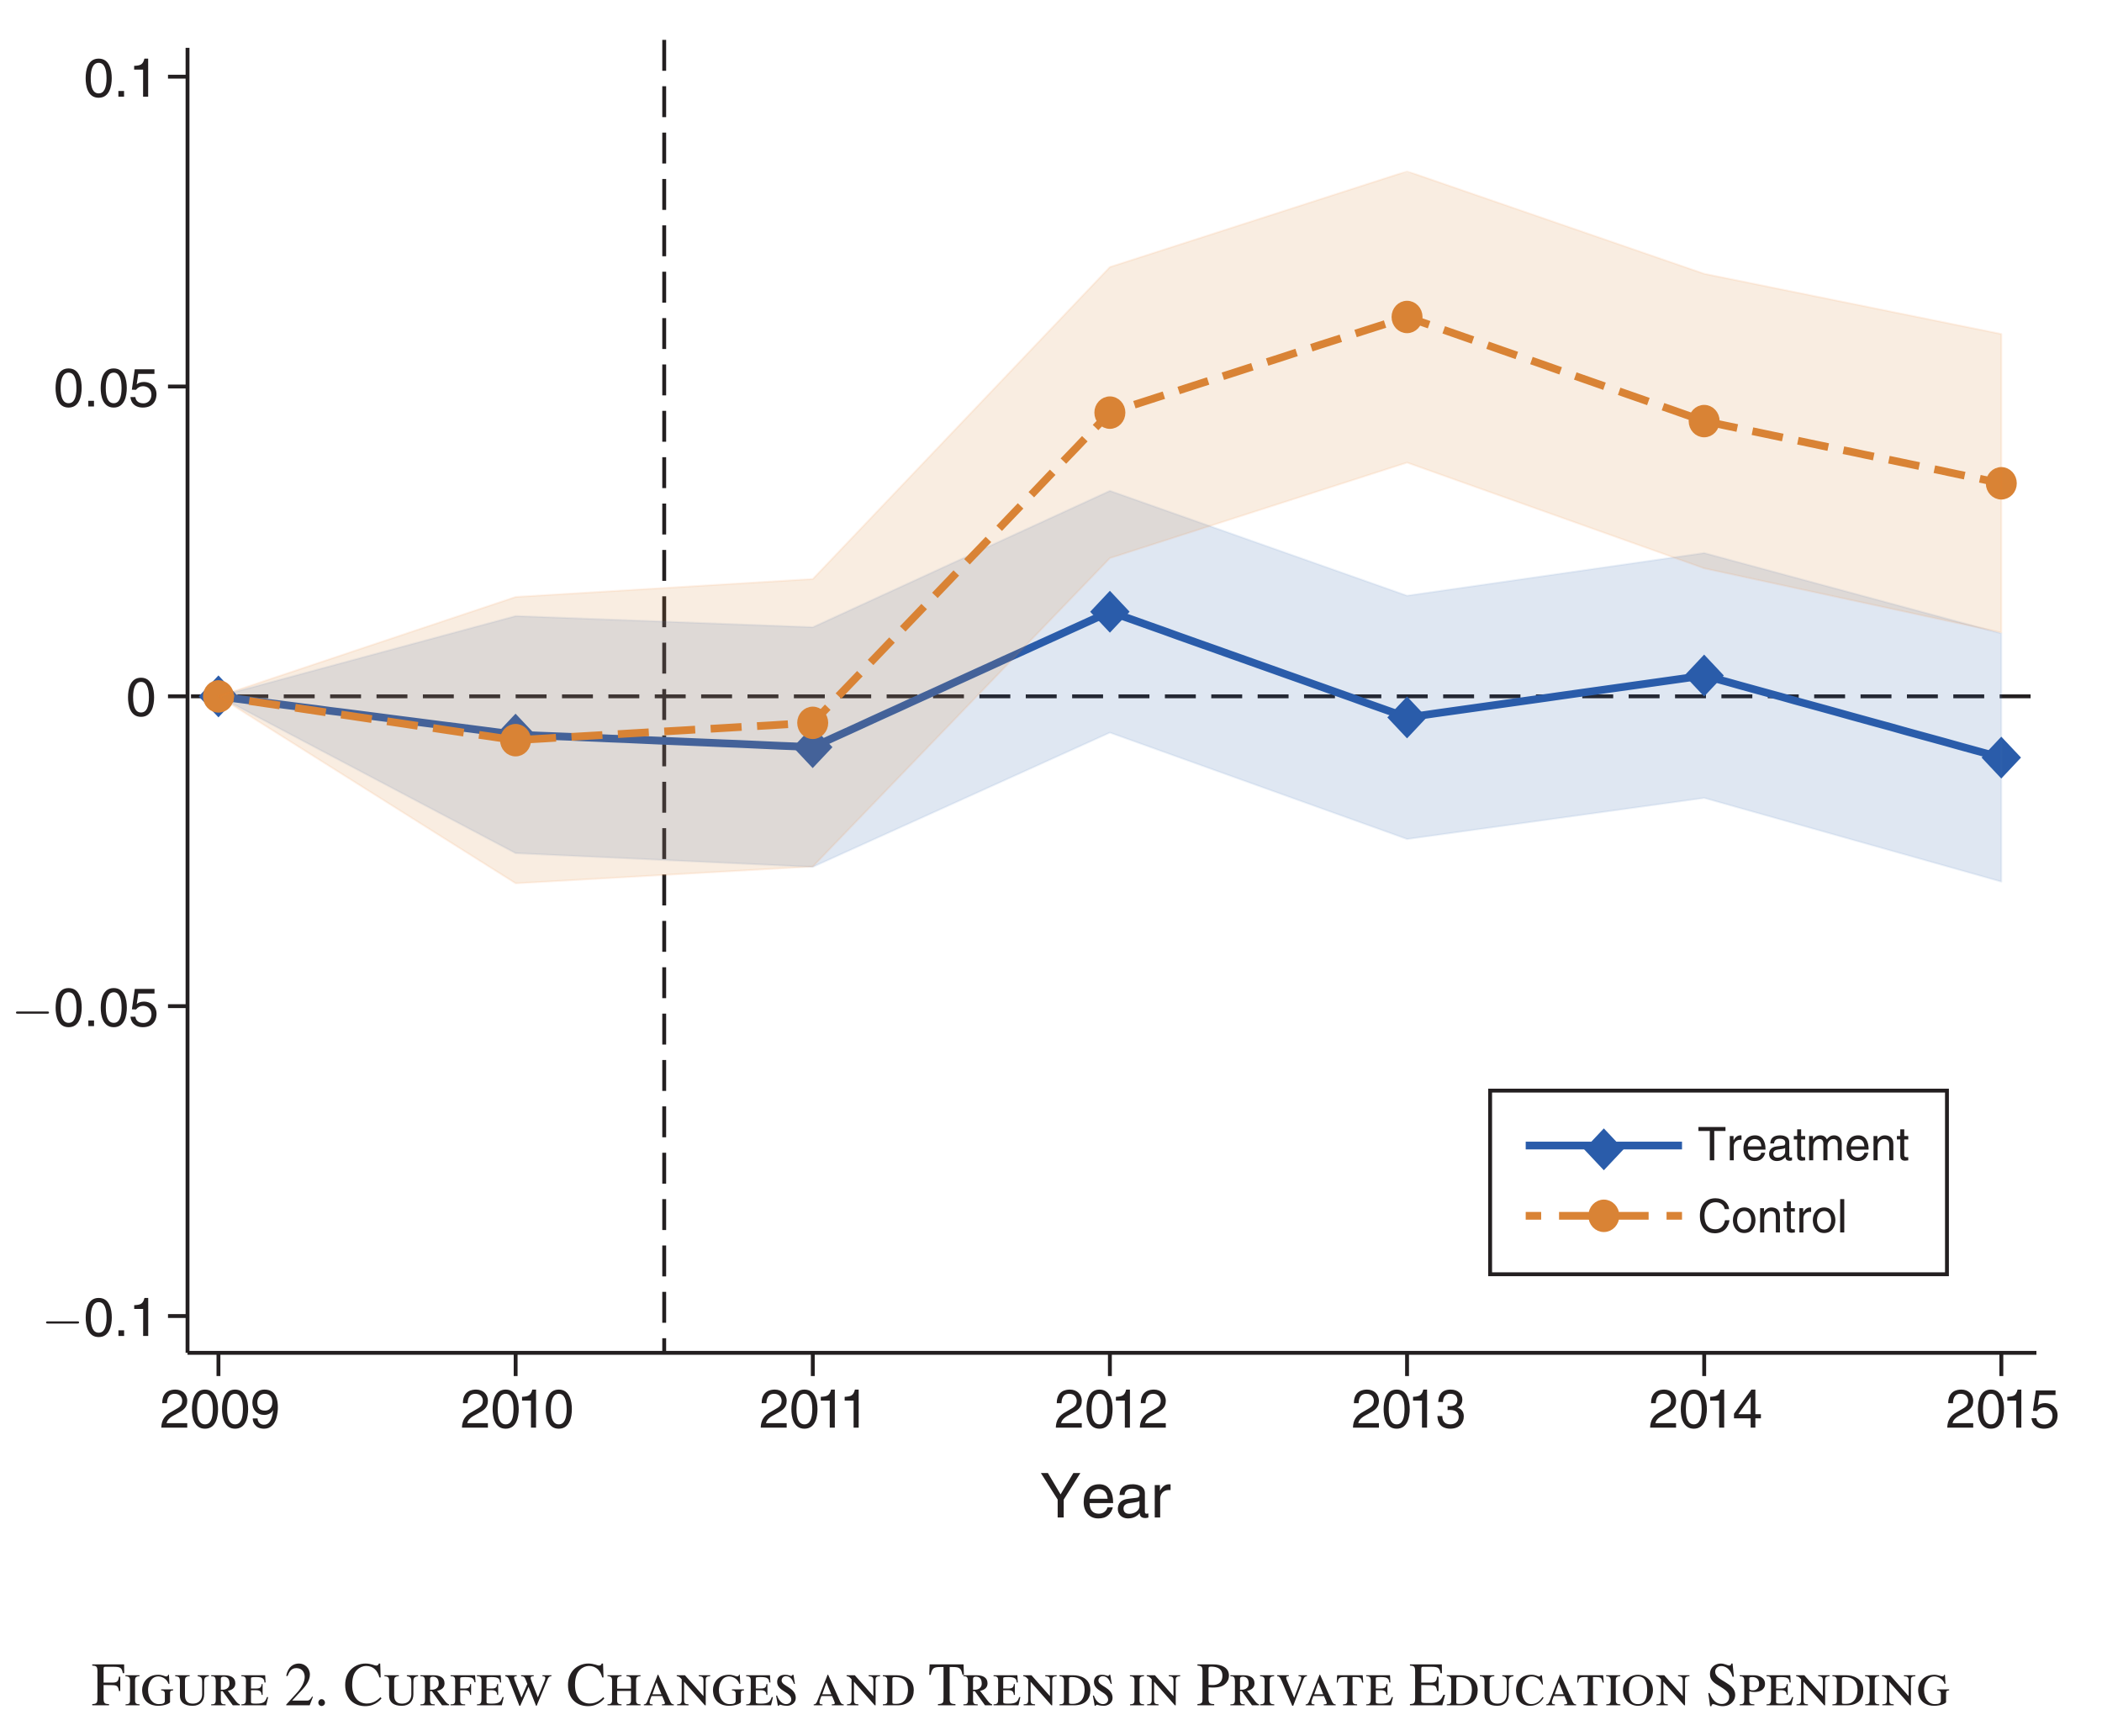<?xml version="1.0" encoding="UTF-8"?>
<svg xmlns="http://www.w3.org/2000/svg" xmlns:xlink="http://www.w3.org/1999/xlink" width="271.95pt" height="224.65pt" viewBox="0 0 271.95 224.65" version="1.1">
<defs>
<g>
<symbol overflow="visible" id="glyph0-0">
<path style="stroke:none;" d="M 0 0 L 3.875 0 L 3.875 -5.594 L 0 -5.594 Z M 1.938 -3.156 L 0.625 -5.203 L 3.266 -5.203 Z M 2.172 -2.797 L 3.5 -4.844 L 3.5 -0.766 Z M 0.625 -0.406 L 1.938 -2.438 L 3.266 -0.406 Z M 0.391 -4.844 L 1.703 -2.797 L 0.391 -0.766 Z M 0.391 -4.844 "/>
</symbol>
<symbol overflow="visible" id="glyph0-1">
<path style="stroke:none;" d="M 3.719 -1.844 L 3.719 -3.703 L 3.547 -3.703 C 3.469 -3.109 3.328 -2.938 2.688 -2.938 L 1.562 -2.938 L 1.562 -4.719 C 1.562 -4.953 1.609 -4.984 1.812 -4.984 L 2.859 -4.984 C 3.734 -4.984 3.922 -4.859 4.047 -4.156 L 4.234 -4.156 L 4.219 -5.297 L 0.094 -5.297 L 0.094 -5.141 C 0.578 -5.109 0.766 -5.062 0.766 -4.422 L 0.766 -0.953 C 0.766 -0.297 0.672 -0.188 0.094 -0.156 L 0.094 0 L 2.266 0 L 2.266 -0.156 C 1.719 -0.172 1.562 -0.266 1.562 -0.875 L 1.562 -2.625 L 2.688 -2.609 C 3.266 -2.594 3.453 -2.516 3.547 -1.844 Z M 3.719 -1.844 "/>
</symbol>
<symbol overflow="visible" id="glyph0-2">
<path style="stroke:none;" d="M 0.109 -3.766 C 0.562 -3.75 0.703 -3.609 0.703 -3.234 L 0.703 -0.656 C 0.703 -0.266 0.578 -0.141 0.125 -0.125 L 0.125 0 L 1.953 0 L 1.953 -0.125 C 1.5 -0.141 1.359 -0.266 1.359 -0.656 L 1.359 -3.234 C 1.359 -3.609 1.484 -3.75 1.938 -3.766 L 1.938 -3.891 L 0.109 -3.891 Z M 0.109 -3.766 "/>
</symbol>
<symbol overflow="visible" id="glyph0-3">
<path style="stroke:none;" d="M 2.609 -2.062 L 2.609 -1.938 C 3 -1.922 3.094 -1.734 3.094 -1.531 L 3.094 -0.578 C 3.094 -0.281 2.859 -0.156 2.312 -0.156 C 1.5 -0.156 0.922 -0.875 0.922 -2 C 0.922 -2.75 1.297 -3.734 2.25 -3.734 C 2.875 -3.734 3.422 -3.281 3.562 -2.781 L 3.688 -2.781 L 3.625 -3.953 L 3.531 -3.953 C 3.5 -3.844 3.453 -3.734 3.266 -3.734 C 3.094 -3.734 2.781 -3.953 2.234 -3.953 C 0.812 -3.953 0.156 -2.875 0.156 -2.016 C 0.156 -0.344 1.375 0.062 2.203 0.062 C 3.094 0.062 3.641 -0.234 3.766 -0.391 L 3.766 -1.578 C 3.766 -1.781 3.812 -1.922 4.172 -1.938 L 4.172 -2.062 Z M 2.609 -2.062 "/>
</symbol>
<symbol overflow="visible" id="glyph0-4">
<path style="stroke:none;" d="M 0.156 -3.891 L 0.156 -3.766 C 0.656 -3.734 0.766 -3.609 0.766 -3.109 L 0.766 -1.266 C 0.766 -0.438 1.281 0.062 2.422 0.062 C 3.391 0.062 3.906 -0.562 3.906 -1.422 L 3.906 -2.984 C 3.906 -3.484 3.953 -3.688 4.516 -3.766 L 4.516 -3.891 L 3.062 -3.891 L 3.062 -3.766 C 3.594 -3.688 3.641 -3.484 3.641 -2.984 L 3.641 -1.422 C 3.641 -0.906 3.375 -0.219 2.422 -0.219 C 1.719 -0.219 1.422 -0.641 1.422 -1.266 L 1.422 -3.109 C 1.422 -3.484 1.422 -3.75 2.031 -3.766 L 2.031 -3.891 Z M 0.156 -3.891 "/>
</symbol>
<symbol overflow="visible" id="glyph0-5">
<path style="stroke:none;" d="M 0.703 -0.719 C 0.703 -0.172 0.516 -0.125 0.109 -0.125 L 0.109 0 L 1.969 0 L 1.969 -0.125 C 1.531 -0.125 1.359 -0.172 1.359 -0.719 L 1.359 -1.828 L 1.594 -1.828 L 2.906 0 L 3.828 0 L 3.828 -0.125 C 3.562 -0.203 3.422 -0.375 3.172 -0.703 L 2.266 -1.875 C 2.875 -1.984 3.234 -2.312 3.234 -2.844 C 3.234 -3.625 2.578 -3.891 1.812 -3.891 L 0.109 -3.891 L 0.109 -3.766 C 0.531 -3.766 0.703 -3.688 0.703 -3.078 Z M 1.359 -3.422 C 1.359 -3.594 1.453 -3.703 1.719 -3.703 C 2.203 -3.703 2.484 -3.438 2.484 -2.781 C 2.484 -2.281 2.062 -2.016 1.594 -2.016 L 1.359 -2.016 Z M 1.359 -3.422 "/>
</symbol>
<symbol overflow="visible" id="glyph0-6">
<path style="stroke:none;" d="M 2.922 -2.75 L 2.797 -2.75 C 2.766 -2.297 2.578 -2.172 2.062 -2.172 L 1.422 -2.172 L 1.422 -3.484 C 1.422 -3.625 1.516 -3.656 2.078 -3.656 C 2.953 -3.656 3.141 -3.438 3.156 -2.953 L 3.312 -2.953 L 3.25 -3.891 L 0.172 -3.891 L 0.172 -3.766 C 0.453 -3.766 0.766 -3.734 0.766 -3.281 L 0.766 -0.891 C 0.766 -0.391 0.75 -0.125 0.172 -0.125 L 0.172 0 L 3.391 0 L 3.641 -1.062 L 3.484 -1.062 C 3.266 -0.438 3.094 -0.219 2.047 -0.219 C 1.516 -0.219 1.422 -0.25 1.422 -0.453 L 1.422 -1.953 L 2.062 -1.953 C 2.578 -1.953 2.766 -1.781 2.797 -1.344 L 2.922 -1.344 Z M 2.922 -2.75 "/>
</symbol>
<symbol overflow="visible" id="glyph0-7">
<path style="stroke:none;" d=""/>
</symbol>
<symbol overflow="visible" id="glyph0-8">
<path style="stroke:none;" d="M 3.688 -1.094 L 3.594 -1.141 C 3.281 -0.625 3.141 -0.609 2.844 -0.609 L 1 -0.609 L 2.297 -2.016 C 2.641 -2.391 3.297 -3.125 3.297 -3.969 C 3.297 -4.859 2.594 -5.406 1.891 -5.406 C 1.203 -5.406 0.469 -5.031 0.234 -3.812 L 0.406 -3.781 C 0.578 -4.203 0.812 -4.812 1.516 -4.812 C 2.438 -4.812 2.625 -4.078 2.625 -3.672 C 2.625 -3.078 2.297 -2.359 1.609 -1.609 L 0.234 -0.094 L 0.234 0 L 3.266 0 Z M 3.688 -1.094 "/>
</symbol>
<symbol overflow="visible" id="glyph0-9">
<path style="stroke:none;" d="M 0.969 0.094 C 1.141 0.094 1.406 -0.047 1.406 -0.344 C 1.406 -0.594 1.203 -0.797 0.969 -0.797 C 0.734 -0.797 0.547 -0.594 0.547 -0.344 C 0.547 -0.047 0.812 0.094 0.969 0.094 Z M 0.969 0.094 "/>
</symbol>
<symbol overflow="visible" id="glyph0-10">
<path style="stroke:none;" d=""/>
</symbol>
<symbol overflow="visible" id="glyph0-11">
<path style="stroke:none;" d="M 4.812 -3.609 L 4.75 -5.406 L 4.578 -5.406 C 4.516 -5.141 4.266 -5.141 4.219 -5.141 C 4.047 -5.141 3.547 -5.406 2.859 -5.406 C 1.516 -5.406 0.219 -4.438 0.219 -2.641 C 0.219 -0.656 1.562 0.109 2.812 0.109 C 4.234 0.109 4.906 -0.891 4.922 -0.906 L 4.781 -1.047 C 4.531 -0.812 3.969 -0.234 3.016 -0.234 C 2.047 -0.234 1.125 -0.938 1.125 -2.625 C 1.125 -3.781 1.453 -4.297 1.766 -4.594 C 2.094 -4.922 2.547 -5.094 2.922 -5.094 C 3.875 -5.094 4.438 -4.453 4.641 -3.609 Z M 4.812 -3.609 "/>
</symbol>
<symbol overflow="visible" id="glyph0-12">
<path style="stroke:none;" d="M 0.172 -3.766 C 0.531 -3.766 0.766 -3.734 0.766 -3.234 L 0.766 -0.625 C 0.766 -0.156 0.531 -0.125 0.172 -0.125 L 0.172 0 L 2.062 0 L 2.062 -0.125 C 1.688 -0.125 1.422 -0.156 1.422 -0.625 L 1.422 -1.953 L 1.969 -1.953 C 2.484 -1.953 2.672 -1.781 2.703 -1.344 L 2.828 -1.344 L 2.828 -2.75 L 2.703 -2.75 C 2.672 -2.297 2.484 -2.172 1.969 -2.172 L 1.422 -2.172 L 1.422 -3.484 C 1.422 -3.625 1.516 -3.656 2.078 -3.656 C 3.016 -3.656 3.156 -3.516 3.266 -2.984 L 3.406 -2.984 L 3.344 -3.891 L 0.172 -3.891 Z M 0.172 -3.766 "/>
</symbol>
<symbol overflow="visible" id="glyph0-13">
<path style="stroke:none;" d="M 2.094 -1 L 1.234 -3.203 C 1.188 -3.312 1.141 -3.484 1.141 -3.578 C 1.141 -3.703 1.219 -3.766 1.484 -3.766 L 1.484 -3.891 L 0 -3.891 L 0 -3.766 C 0.328 -3.703 0.391 -3.578 0.5 -3.312 L 1.828 0.062 L 1.938 0.062 L 3.016 -2.391 L 3.984 0.062 L 4.062 0.062 L 5.484 -3.375 C 5.578 -3.594 5.656 -3.75 5.984 -3.781 L 5.984 -3.891 L 4.812 -3.891 L 4.812 -3.766 C 5.047 -3.766 5.188 -3.703 5.188 -3.547 C 5.188 -3.422 5.141 -3.266 5.078 -3.125 L 4.219 -1.031 L 3.484 -2.891 C 3.453 -2.984 3.281 -3.391 3.281 -3.547 C 3.281 -3.719 3.422 -3.766 3.688 -3.766 L 3.688 -3.891 L 2.047 -3.891 L 2.047 -3.766 C 2.391 -3.766 2.516 -3.641 2.625 -3.344 L 2.859 -2.766 Z M 2.094 -1 "/>
</symbol>
<symbol overflow="visible" id="glyph0-14">
<path style="stroke:none;" d="M 3.234 -1.859 L 3.234 -0.656 C 3.234 -0.266 3.094 -0.141 2.641 -0.125 L 2.641 0 L 4.469 0 L 4.469 -0.125 C 4.016 -0.141 3.891 -0.266 3.891 -0.656 L 3.891 -3.234 C 3.891 -3.609 4.016 -3.75 4.469 -3.766 L 4.469 -3.891 L 2.641 -3.891 L 2.641 -3.766 C 3.094 -3.75 3.234 -3.609 3.234 -3.234 L 3.234 -2.156 L 1.438 -2.156 L 1.438 -3.234 C 1.438 -3.609 1.562 -3.75 2.016 -3.766 L 2.016 -3.891 L 0.188 -3.891 L 0.188 -3.766 C 0.641 -3.75 0.781 -3.609 0.781 -3.234 L 0.781 -0.656 C 0.781 -0.266 0.641 -0.141 0.188 -0.125 L 0.188 0 L 2.016 0 L 2.016 -0.125 C 1.562 -0.141 1.438 -0.266 1.438 -0.656 L 1.438 -1.859 Z M 3.234 -1.859 "/>
</symbol>
<symbol overflow="visible" id="glyph0-15">
<path style="stroke:none;" d="M 2.562 -1.203 C 2.703 -0.844 2.922 -0.406 2.922 -0.281 C 2.922 -0.156 2.797 -0.125 2.531 -0.125 L 2.531 0 L 4.078 0 L 4.078 -0.125 C 3.797 -0.125 3.672 -0.312 3.547 -0.625 L 2.062 -3.953 L 1.984 -3.953 L 0.641 -0.516 C 0.5 -0.156 0.344 -0.125 0.188 -0.125 L 0.188 0 L 1.328 0 L 1.328 -0.125 C 1.062 -0.125 0.922 -0.172 0.938 -0.391 C 0.938 -0.516 0.969 -0.656 1.188 -1.203 Z M 1.297 -1.422 L 1.844 -2.969 L 2.469 -1.422 Z M 1.297 -1.422 "/>
</symbol>
<symbol overflow="visible" id="glyph0-16">
<path style="stroke:none;" d="M 3.812 0 L 3.922 0 L 3.922 -3.266 C 3.922 -3.641 4.047 -3.75 4.5 -3.766 L 4.5 -3.891 L 3.016 -3.891 L 3.016 -3.766 C 3.484 -3.75 3.625 -3.641 3.625 -3.266 L 3.625 -1.188 L 1.234 -3.891 L 0.172 -3.891 L 0.172 -3.766 C 0.375 -3.75 0.531 -3.672 0.641 -3.547 L 0.812 -3.375 L 0.812 -0.656 C 0.812 -0.266 0.688 -0.141 0.219 -0.125 L 0.219 0 L 1.703 0 L 1.703 -0.125 C 1.234 -0.141 1.125 -0.266 1.125 -0.656 L 1.125 -3.047 Z M 3.812 0 "/>
</symbol>
<symbol overflow="visible" id="glyph0-17">
<path style="stroke:none;" d="M 2.641 -2.766 L 2.453 -3.953 L 2.344 -3.953 C 2.266 -3.828 2.234 -3.797 2.141 -3.797 C 2.062 -3.797 1.797 -3.953 1.375 -3.953 C 0.703 -3.953 0.344 -3.609 0.344 -3.016 C 0.344 -1.797 2.172 -1.75 2.172 -0.734 C 2.172 -0.375 1.859 -0.156 1.5 -0.156 C 1.094 -0.156 0.625 -0.453 0.328 -1.266 L 0.203 -1.25 L 0.438 0.062 L 0.562 0.047 C 0.578 0.016 0.609 -0.078 0.734 -0.078 C 0.828 -0.078 1.047 0.062 1.609 0.062 C 2.141 0.062 2.75 -0.281 2.75 -0.953 C 2.75 -2.328 0.922 -2.469 0.922 -3.203 C 0.922 -3.516 1.141 -3.766 1.469 -3.766 C 2.141 -3.766 2.359 -3.188 2.516 -2.781 Z M 2.641 -2.766 "/>
</symbol>
<symbol overflow="visible" id="glyph0-18">
<path style="stroke:none;" d="M 0.734 -0.547 C 0.734 -0.25 0.609 -0.141 0.156 -0.125 L 0.156 0 L 2.031 0 C 3.516 0 4.156 -0.844 4.156 -1.969 C 4.156 -3.516 2.797 -3.891 1.953 -3.891 L 0.156 -3.891 L 0.156 -3.766 C 0.531 -3.75 0.734 -3.641 0.734 -3.234 Z M 3.406 -2.047 C 3.406 -0.703 2.734 -0.188 1.891 -0.188 C 1.453 -0.188 1.391 -0.219 1.391 -0.359 L 1.391 -3.391 C 1.391 -3.578 1.422 -3.656 1.766 -3.656 C 2.797 -3.656 3.406 -3.109 3.406 -2.047 Z M 3.406 -2.047 "/>
</symbol>
<symbol overflow="visible" id="glyph0-19">
<path style="stroke:none;" d="M 3.516 -0.156 C 2.859 -0.172 2.766 -0.328 2.766 -0.875 L 2.766 -4.953 L 3.188 -4.953 C 4.031 -4.953 4.25 -4.812 4.422 -3.938 L 4.609 -3.938 L 4.562 -5.297 L 0.172 -5.297 L 0.125 -3.938 L 0.312 -3.938 C 0.484 -4.812 0.703 -4.953 1.547 -4.953 L 1.969 -4.953 L 1.969 -0.953 C 1.969 -0.375 1.953 -0.188 1.25 -0.156 L 1.25 0 L 3.516 0 Z M 3.516 -0.156 "/>
</symbol>
<symbol overflow="visible" id="glyph0-20">
<path style="stroke:none;" d="M 0.125 -5.141 C 0.688 -5.094 0.781 -4.984 0.781 -4.422 L 0.781 -0.953 C 0.781 -0.391 0.781 -0.203 0.125 -0.156 L 0.125 0 L 2.297 0 L 2.297 -0.156 C 1.703 -0.172 1.562 -0.281 1.562 -0.875 L 1.562 -2.328 C 1.75 -2.312 1.906 -2.297 2.094 -2.297 C 2.906 -2.297 3.406 -2.453 3.734 -2.781 C 3.875 -2.906 4.203 -3.234 4.203 -3.859 C 4.203 -4.875 3.25 -5.297 2.172 -5.297 L 0.125 -5.297 Z M 1.562 -4.734 C 1.562 -4.984 1.656 -5 1.891 -5 C 2.234 -5 3.359 -4.984 3.359 -3.844 C 3.359 -2.625 2.328 -2.625 2.031 -2.625 C 1.875 -2.625 1.719 -2.625 1.562 -2.641 Z M 1.562 -4.734 "/>
</symbol>
<symbol overflow="visible" id="glyph0-21">
<path style="stroke:none;" d="M 0.203 -3.766 C 0.391 -3.766 0.547 -3.719 0.812 -3.094 L 2.156 0.062 L 2.281 0.062 L 3.578 -3.312 C 3.703 -3.641 3.781 -3.734 4.062 -3.766 L 4.062 -3.891 L 2.969 -3.891 L 2.969 -3.766 C 3.25 -3.766 3.328 -3.703 3.328 -3.562 C 3.328 -3.453 3.281 -3.328 3.219 -3.141 L 2.406 -0.969 L 1.469 -3.234 C 1.422 -3.359 1.375 -3.453 1.375 -3.594 C 1.375 -3.75 1.5 -3.766 1.719 -3.766 L 1.719 -3.891 L 0.203 -3.891 Z M 0.203 -3.766 "/>
</symbol>
<symbol overflow="visible" id="glyph0-22">
<path style="stroke:none;" d="M 1.578 -0.844 C 1.578 -0.344 1.562 -0.125 1.016 -0.125 L 1.016 0 L 2.844 0 L 2.844 -0.125 C 2.266 -0.125 2.25 -0.344 2.25 -0.844 L 2.25 -3.656 L 2.719 -3.656 C 3.359 -3.656 3.406 -3.422 3.5 -2.938 L 3.641 -2.938 L 3.562 -3.891 L 0.266 -3.891 L 0.203 -2.938 L 0.328 -2.938 C 0.422 -3.422 0.469 -3.656 1.109 -3.656 L 1.578 -3.656 Z M 1.578 -0.844 "/>
</symbol>
<symbol overflow="visible" id="glyph0-23">
<path style="stroke:none;" d="M 4.641 -1.359 L 4.422 -1.359 C 4.078 -0.547 3.688 -0.297 2.719 -0.297 C 1.562 -0.297 1.562 -0.312 1.562 -0.641 L 1.562 -2.625 L 2.75 -2.609 C 3.406 -2.594 3.516 -2.484 3.609 -1.844 L 3.797 -1.844 L 3.797 -3.703 L 3.609 -3.703 C 3.531 -3.141 3.453 -2.938 2.75 -2.938 L 1.562 -2.938 L 1.562 -4.719 C 1.562 -4.984 1.656 -4.984 1.812 -4.984 L 2.859 -4.984 C 3.734 -4.984 3.922 -4.859 4.047 -4.156 L 4.234 -4.156 L 4.219 -5.297 L 0.094 -5.297 L 0.094 -5.141 C 0.578 -5.109 0.766 -5.062 0.766 -4.422 L 0.766 -0.875 C 0.766 -0.25 0.594 -0.188 0.094 -0.156 L 0.094 0 L 4.281 0 Z M 4.641 -1.359 "/>
</symbol>
<symbol overflow="visible" id="glyph0-24">
<path style="stroke:none;" d="M 3.484 -3.891 L 3.344 -3.891 C 3.297 -3.812 3.234 -3.719 3.141 -3.719 C 2.938 -3.719 2.734 -3.953 2.141 -3.953 C 0.844 -3.953 0.141 -3.125 0.141 -1.906 C 0.141 -0.703 0.812 0.062 1.969 0.062 C 2.953 0.062 3.438 -0.531 3.703 -0.984 L 3.578 -1.078 C 3.281 -0.641 2.859 -0.156 2.109 -0.156 C 1.25 -0.156 0.906 -1.078 0.906 -1.828 C 0.906 -2.891 1.297 -3.734 2.172 -3.734 C 2.797 -3.734 3.297 -3.312 3.5 -2.688 L 3.625 -2.688 Z M 3.484 -3.891 "/>
</symbol>
<symbol overflow="visible" id="glyph0-25">
<path style="stroke:none;" d="M 4.047 -1.969 C 4.047 -3.125 3.172 -3.953 2.109 -3.953 C 1.047 -3.953 0.172 -3.125 0.172 -1.969 C 0.172 -0.766 1.047 0.062 2.109 0.062 C 3.172 0.062 4.047 -0.766 4.047 -1.969 Z M 3.297 -1.969 C 3.297 -1.016 3.094 -0.156 2.109 -0.156 C 1.125 -0.156 0.938 -1.016 0.938 -1.969 C 0.938 -2.875 1.125 -3.734 2.109 -3.734 C 3.094 -3.734 3.297 -2.875 3.297 -1.969 Z M 3.297 -1.969 "/>
</symbol>
<symbol overflow="visible" id="glyph0-26">
<path style="stroke:none;" d="M 3.469 -5.406 L 3.312 -5.406 C 3.297 -5.312 3.25 -5.141 3.031 -5.141 C 2.844 -5.141 2.422 -5.406 1.953 -5.406 C 1.266 -5.406 0.547 -4.953 0.547 -4.047 C 0.547 -3.25 1.047 -2.906 1.766 -2.484 C 2.906 -1.797 3.031 -1.516 3.031 -1.062 C 3.031 -0.625 2.719 -0.172 2.094 -0.172 C 1.047 -0.172 0.656 -1.219 0.5 -1.594 L 0.328 -1.594 L 0.562 0.109 L 0.734 0.109 C 0.734 -0.031 0.812 -0.156 0.969 -0.156 C 1.203 -0.156 1.578 0.109 2.172 0.109 C 3.281 0.109 3.812 -0.656 3.812 -1.344 C 3.812 -2.969 1.219 -3.141 1.219 -4.344 C 1.219 -4.828 1.609 -5.078 2 -5.078 C 2.812 -5.078 3.312 -4.359 3.453 -3.703 L 3.641 -3.703 Z M 3.469 -5.406 "/>
</symbol>
<symbol overflow="visible" id="glyph0-27">
<path style="stroke:none;" d="M 1.359 -1.828 C 1.531 -1.75 1.797 -1.719 2.031 -1.719 C 2.656 -1.719 3.391 -1.969 3.391 -2.781 C 3.391 -3.656 2.484 -3.891 1.969 -3.891 L 0.109 -3.891 L 0.109 -3.766 C 0.531 -3.766 0.703 -3.656 0.703 -3.219 L 0.703 -0.719 C 0.703 -0.172 0.516 -0.156 0.109 -0.125 L 0.109 0 L 2.016 0 L 2.016 -0.125 C 1.531 -0.156 1.359 -0.172 1.359 -0.719 Z M 1.359 -3.453 C 1.359 -3.547 1.359 -3.656 1.734 -3.656 C 2.156 -3.656 2.625 -3.5 2.625 -2.797 C 2.625 -2.156 2.188 -1.938 1.828 -1.938 C 1.438 -1.938 1.359 -2.016 1.359 -2.297 Z M 1.359 -3.453 "/>
</symbol>
<symbol overflow="visible" id="glyph1-0">
<path style="stroke:none;" d="M 2.906 -4.625 L 1.578 -2.562 C 1.703 -2.453 3.016 -2.219 3.031 -2.188 C 3.094 -2.109 3.109 -2.078 3.125 -2.016 C 3.094 -1.625 2.562 -1.109 2.359 0.297 C 2.406 0.234 2.828 -0.047 3.469 -0.281 L 3.484 0 C 3.156 0.109 2.562 0.219 2.203 0.875 C 1.859 0.219 1.422 -0.156 1.109 -0.266 L 1.109 -0.531 C 1.734 -0.281 2.047 0.203 2.094 0.266 C 2.219 -0.703 2.562 -1.469 2.812 -1.953 C 2.156 -2.094 1.875 -2.062 1.344 -2.312 C 1.25 -2.375 1.219 -2.438 1.219 -2.484 C 1.219 -2.547 1.219 -2.562 1.234 -2.594 C 1.531 -3.062 2.469 -4.547 2.656 -4.797 Z M 0.344 1.359 L 4.141 1.359 L 4.141 -5.078 L 0.344 -5.078 Z M 0.344 1.359 "/>
</symbol>
<symbol overflow="visible" id="glyph1-1">
<path style="stroke:none;" d="M 4.625 -1.609 C 4.719 -1.609 4.859 -1.609 4.859 -1.75 C 4.859 -1.891 4.719 -1.891 4.625 -1.891 L 0.812 -1.891 C 0.719 -1.891 0.578 -1.891 0.578 -1.75 C 0.578 -1.609 0.719 -1.609 0.812 -1.609 Z M 4.625 -1.609 "/>
</symbol>
<symbol overflow="visible" id="glyph2-0">
<path style="stroke:none;" d="M 0 0 L 3.5 0 L 3.5 -4.906 L 0 -4.906 Z M 1.75 -2.766 L 0.562 -4.547 L 2.938 -4.547 Z M 1.953 -2.453 L 3.156 -4.234 L 3.156 -0.672 Z M 0.562 -0.344 L 1.75 -2.141 L 2.938 -0.344 Z M 0.344 -4.234 L 1.547 -2.453 L 0.344 -0.672 Z M 0.344 -4.234 "/>
</symbol>
<symbol overflow="visible" id="glyph2-1">
<path style="stroke:none;" d="M 2.969 -2.391 C 2.969 -1.156 2.656 -0.422 1.953 -0.422 C 1.234 -0.422 0.922 -1.156 0.922 -2.391 C 0.922 -3.625 1.234 -4.375 1.953 -4.375 C 2.656 -4.375 2.969 -3.625 2.969 -2.391 Z M 3.641 -2.391 C 3.641 -3.422 3.359 -4.922 1.953 -4.922 C 0.531 -4.922 0.266 -3.422 0.266 -2.391 C 0.266 -1.375 0.531 0.141 1.953 0.141 C 3.359 0.141 3.641 -1.375 3.641 -2.391 Z M 3.641 -2.391 "/>
</symbol>
<symbol overflow="visible" id="glyph2-2">
<path style="stroke:none;" d="M 1.344 -0.734 L 0.609 -0.734 L 0.609 0 L 1.344 0 Z M 1.344 -0.734 "/>
</symbol>
<symbol overflow="visible" id="glyph2-3">
<path style="stroke:none;" d="M 2.516 -4.922 L 2.031 -4.922 C 1.828 -4.109 1.5 -4.031 0.703 -3.984 L 0.703 -3.5 L 1.859 -3.5 L 1.859 0 L 2.516 0 Z M 2.516 -4.922 "/>
</symbol>
<symbol overflow="visible" id="glyph2-4">
<path style="stroke:none;" d="M 1.234 -4.219 L 3.328 -4.219 L 3.328 -4.812 L 0.781 -4.812 L 0.406 -2.172 L 0.938 -2.156 C 1.172 -2.453 1.484 -2.625 1.844 -2.625 C 2.453 -2.625 2.938 -2.234 2.938 -1.531 C 2.938 -0.906 2.547 -0.406 1.906 -0.406 C 1.344 -0.406 0.922 -0.656 0.859 -1.219 L 0.219 -1.219 C 0.344 -0.125 1.172 0.141 1.812 0.141 C 3.359 0.141 3.594 -1.047 3.594 -1.594 C 3.594 -2.609 2.781 -3.172 1.984 -3.172 C 1.547 -3.172 1.234 -3.031 1.031 -2.859 Z M 1.234 -4.219 "/>
</symbol>
<symbol overflow="visible" id="glyph2-5">
<path style="stroke:none;" d="M 0.922 -3.156 C 0.938 -3.5 0.984 -4.375 1.922 -4.375 C 2.641 -4.375 2.891 -3.875 2.891 -3.484 C 2.891 -2.828 2.516 -2.625 1.984 -2.328 L 1.344 -1.953 C 0.672 -1.562 0.219 -1.016 0.188 0 L 3.547 0 L 3.547 -0.578 L 0.875 -0.578 C 0.906 -0.766 1.047 -1.156 1.719 -1.531 L 2.234 -1.812 C 2.969 -2.203 3.547 -2.562 3.547 -3.453 C 3.547 -4.375 2.859 -4.922 2.016 -4.922 C 1.484 -4.922 0.312 -4.766 0.312 -3.156 Z M 0.922 -3.156 "/>
</symbol>
<symbol overflow="visible" id="glyph2-6">
<path style="stroke:none;" d="M 1.844 -1.641 C 2.297 -1.641 2.781 -1.859 2.969 -2.234 L 2.984 -2.219 C 2.828 -0.938 2.469 -0.375 1.797 -0.375 C 1.297 -0.375 1 -0.688 0.969 -1.188 L 0.344 -1.188 C 0.344 -0.703 0.656 0.141 1.812 0.141 C 3.5 0.141 3.594 -2.109 3.594 -2.641 C 3.594 -3.438 3.438 -4.922 1.875 -4.922 C 0.844 -4.922 0.297 -4.125 0.297 -3.234 C 0.297 -2.25 0.938 -1.641 1.844 -1.641 Z M 1.938 -2.203 C 1.516 -2.203 0.938 -2.312 0.938 -3.266 C 0.938 -3.922 1.312 -4.375 1.891 -4.375 C 2.594 -4.375 2.875 -3.875 2.875 -3.312 C 2.875 -2.344 2.25 -2.203 1.938 -2.203 Z M 1.938 -2.203 "/>
</symbol>
<symbol overflow="visible" id="glyph2-7">
<path style="stroke:none;" d="M 1.562 -2.266 C 1.656 -2.266 1.75 -2.281 1.844 -2.281 C 2.266 -2.281 3 -2.203 3 -1.375 C 3 -0.812 2.562 -0.422 1.922 -0.422 C 1.016 -0.422 0.891 -1.047 0.875 -1.5 L 0.234 -1.5 C 0.281 -0.938 0.422 -0.375 0.969 -0.078 C 1.219 0.047 1.516 0.141 1.891 0.141 C 3.141 0.141 3.656 -0.641 3.656 -1.453 C 3.656 -2.109 3.312 -2.438 2.828 -2.594 L 2.828 -2.609 C 3.094 -2.688 3.469 -3 3.469 -3.625 C 3.469 -4.375 2.891 -4.922 1.953 -4.922 C 0.656 -4.922 0.359 -4.031 0.359 -3.312 L 0.953 -3.312 C 0.984 -3.656 1.047 -4.375 1.922 -4.375 C 2.656 -4.375 2.828 -3.891 2.828 -3.594 C 2.828 -2.969 2.359 -2.781 1.891 -2.781 C 1.781 -2.781 1.672 -2.797 1.562 -2.797 Z M 1.562 -2.266 "/>
</symbol>
<symbol overflow="visible" id="glyph2-8">
<path style="stroke:none;" d="M 3.656 -1.203 L 3.656 -1.734 L 2.938 -1.734 L 2.938 -4.922 L 2.422 -4.922 L 0.172 -1.797 L 0.172 -1.203 L 2.328 -1.203 L 2.328 0 L 2.938 0 L 2.938 -1.203 Z M 2.312 -3.969 L 2.328 -3.969 L 2.328 -1.734 L 0.734 -1.734 Z M 2.312 -3.969 "/>
</symbol>
<symbol overflow="visible" id="glyph3-0">
<path style="stroke:none;" d="M 0 0 L 4 0 L 4 -5.594 L 0 -5.594 Z M 2 -3.156 L 0.641 -5.203 L 3.359 -5.203 Z M 2.234 -2.797 L 3.594 -4.844 L 3.594 -0.766 Z M 0.641 -0.406 L 2 -2.438 L 3.359 -0.406 Z M 0.406 -4.844 L 1.766 -2.797 L 0.406 -0.766 Z M 0.406 -4.844 "/>
</symbol>
<symbol overflow="visible" id="glyph3-1">
<path style="stroke:none;" d="M 3.062 -2.312 L 5.219 -5.75 L 4.312 -5.75 L 2.656 -2.984 L 1.016 -5.75 L 0.109 -5.75 L 2.281 -2.312 L 2.281 0 L 3.062 0 Z M 3.062 -2.312 "/>
</symbol>
<symbol overflow="visible" id="glyph3-2">
<path style="stroke:none;" d="M 3.375 -1.312 C 3.344 -1 2.953 -0.484 2.281 -0.484 C 1.484 -0.484 1.078 -0.984 1.078 -1.859 L 4.125 -1.859 C 4.125 -3.344 3.531 -4.297 2.328 -4.297 C 0.938 -4.297 0.312 -3.266 0.312 -1.969 C 0.312 -0.766 1.016 0.125 2.188 0.125 C 2.859 0.125 3.141 -0.047 3.328 -0.172 C 3.859 -0.516 4.047 -1.109 4.078 -1.312 Z M 1.078 -2.422 C 1.078 -3.078 1.578 -3.672 2.234 -3.672 C 3.094 -3.672 3.359 -3.078 3.406 -2.422 Z M 1.078 -2.422 "/>
</symbol>
<symbol overflow="visible" id="glyph3-3">
<path style="stroke:none;" d="M 1.141 -2.906 C 1.188 -3.234 1.297 -3.719 2.109 -3.719 C 2.766 -3.719 3.094 -3.484 3.094 -3.047 C 3.094 -2.625 2.891 -2.562 2.719 -2.547 L 1.562 -2.406 C 0.391 -2.25 0.281 -1.438 0.281 -1.094 C 0.281 -0.375 0.828 0.125 1.594 0.125 C 2.422 0.125 2.844 -0.266 3.109 -0.562 C 3.141 -0.234 3.234 0.078 3.859 0.078 C 4.016 0.078 4.125 0.031 4.234 0 L 4.234 -0.516 C 4.156 -0.5 4.078 -0.484 4.016 -0.484 C 3.859 -0.484 3.781 -0.547 3.781 -0.734 L 3.781 -3.141 C 3.781 -4.203 2.562 -4.297 2.219 -4.297 C 1.188 -4.297 0.531 -3.906 0.5 -2.906 Z M 3.078 -1.453 C 3.078 -0.891 2.438 -0.469 1.781 -0.469 C 1.25 -0.469 1.016 -0.734 1.016 -1.188 C 1.016 -1.719 1.562 -1.828 1.906 -1.875 C 2.781 -1.984 2.953 -2.047 3.078 -2.141 Z M 3.078 -1.453 "/>
</symbol>
<symbol overflow="visible" id="glyph3-4">
<path style="stroke:none;" d="M 1.312 -2.438 C 1.312 -3.047 1.734 -3.547 2.391 -3.547 L 2.656 -3.547 L 2.656 -4.281 C 2.594 -4.297 2.562 -4.297 2.469 -4.297 C 1.938 -4.297 1.578 -3.969 1.297 -3.484 L 1.281 -3.484 L 1.281 -4.188 L 0.609 -4.188 L 0.609 0 L 1.312 0 Z M 1.312 -2.438 "/>
</symbol>
<symbol overflow="visible" id="glyph4-0">
<path style="stroke:none;" d="M 0 0 L 3 0 L 3 -4.203 L 0 -4.203 Z M 1.5 -2.375 L 0.484 -3.906 L 2.516 -3.906 Z M 1.688 -2.094 L 2.703 -3.625 L 2.703 -0.562 Z M 0.484 -0.297 L 1.5 -1.828 L 2.516 -0.297 Z M 0.297 -3.625 L 1.312 -2.094 L 0.297 -0.562 Z M 0.297 -3.625 "/>
</symbol>
<symbol overflow="visible" id="glyph4-1">
<path style="stroke:none;" d="M 0.078 -3.797 L 1.547 -3.797 L 1.547 0 L 2.125 0 L 2.125 -3.797 L 3.578 -3.797 L 3.578 -4.312 L 0.078 -4.312 Z M 0.078 -3.797 "/>
</symbol>
<symbol overflow="visible" id="glyph4-2">
<path style="stroke:none;" d="M 0.984 -1.828 C 0.984 -2.281 1.297 -2.656 1.797 -2.656 L 1.984 -2.656 L 1.984 -3.203 C 1.953 -3.219 1.922 -3.234 1.859 -3.234 C 1.453 -3.234 1.188 -2.984 0.969 -2.609 L 0.953 -2.609 L 0.953 -3.141 L 0.469 -3.141 L 0.469 0 L 0.984 0 Z M 0.984 -1.828 "/>
</symbol>
<symbol overflow="visible" id="glyph4-3">
<path style="stroke:none;" d="M 2.531 -0.984 C 2.516 -0.75 2.219 -0.359 1.719 -0.359 C 1.109 -0.359 0.797 -0.75 0.797 -1.391 L 3.094 -1.391 C 3.094 -2.516 2.656 -3.234 1.75 -3.234 C 0.703 -3.234 0.234 -2.453 0.234 -1.484 C 0.234 -0.578 0.766 0.094 1.641 0.094 C 2.141 0.094 2.359 -0.031 2.5 -0.125 C 2.891 -0.391 3.031 -0.828 3.047 -0.984 Z M 0.797 -1.812 C 0.797 -2.297 1.188 -2.75 1.672 -2.75 C 2.312 -2.75 2.516 -2.297 2.547 -1.812 Z M 0.797 -1.812 "/>
</symbol>
<symbol overflow="visible" id="glyph4-4">
<path style="stroke:none;" d="M 0.859 -2.188 C 0.891 -2.422 0.984 -2.797 1.578 -2.797 C 2.078 -2.797 2.312 -2.609 2.312 -2.281 C 2.312 -1.969 2.172 -1.922 2.047 -1.906 L 1.172 -1.797 C 0.297 -1.688 0.219 -1.078 0.219 -0.812 C 0.219 -0.281 0.625 0.094 1.203 0.094 C 1.812 0.094 2.125 -0.203 2.328 -0.422 C 2.359 -0.188 2.422 0.062 2.891 0.062 C 3.016 0.062 3.094 0.031 3.188 0 L 3.188 -0.391 C 3.125 -0.375 3.047 -0.359 3 -0.359 C 2.891 -0.359 2.828 -0.406 2.828 -0.547 L 2.828 -2.359 C 2.828 -3.156 1.922 -3.234 1.672 -3.234 C 0.891 -3.234 0.391 -2.938 0.375 -2.188 Z M 2.297 -1.094 C 2.297 -0.672 1.828 -0.344 1.328 -0.344 C 0.938 -0.344 0.766 -0.547 0.766 -0.891 C 0.766 -1.297 1.172 -1.375 1.438 -1.406 C 2.094 -1.484 2.219 -1.531 2.297 -1.609 Z M 2.297 -1.094 "/>
</symbol>
<symbol overflow="visible" id="glyph4-5">
<path style="stroke:none;" d="M 1.547 -2.703 L 1.547 -3.141 L 1.031 -3.141 L 1.031 -4.016 L 0.516 -4.016 L 0.516 -3.141 L 0.078 -3.141 L 0.078 -2.703 L 0.516 -2.703 L 0.516 -0.625 C 0.516 -0.25 0.625 0.047 1.141 0.047 C 1.203 0.047 1.344 0.016 1.547 0 L 1.547 -0.406 L 1.359 -0.406 C 1.25 -0.406 1.031 -0.406 1.031 -0.656 L 1.031 -2.703 Z M 1.547 -2.703 "/>
</symbol>
<symbol overflow="visible" id="glyph4-6">
<path style="stroke:none;" d="M 0.391 0 L 0.922 0 L 0.922 -1.703 C 0.922 -2.562 1.453 -2.75 1.75 -2.75 C 2.141 -2.75 2.234 -2.438 2.234 -2.172 L 2.234 0 L 2.766 0 L 2.766 -1.906 C 2.766 -2.328 3.062 -2.75 3.5 -2.75 C 3.953 -2.75 4.094 -2.453 4.094 -2.031 L 4.094 0 L 4.609 0 L 4.609 -2.172 C 4.609 -3.047 3.984 -3.234 3.641 -3.234 C 3.156 -3.234 2.953 -3.016 2.688 -2.719 C 2.594 -2.891 2.406 -3.234 1.844 -3.234 C 1.281 -3.234 1.016 -2.859 0.906 -2.688 L 0.891 -2.688 L 0.891 -3.141 L 0.391 -3.141 Z M 0.391 0 "/>
</symbol>
<symbol overflow="visible" id="glyph4-7">
<path style="stroke:none;" d="M 2.953 -2.141 C 2.953 -3.031 2.328 -3.234 1.844 -3.234 C 1.312 -3.234 1.016 -2.859 0.906 -2.688 L 0.891 -2.688 L 0.891 -3.141 L 0.391 -3.141 L 0.391 0 L 0.922 0 L 0.922 -1.703 C 0.922 -2.562 1.453 -2.75 1.75 -2.75 C 2.266 -2.75 2.422 -2.484 2.422 -1.938 L 2.422 0 L 2.953 0 Z M 2.953 -2.141 "/>
</symbol>
<symbol overflow="visible" id="glyph4-8">
<path style="stroke:none;" d="M 4.047 -3.016 C 3.953 -3.734 3.391 -4.422 2.281 -4.422 C 1.016 -4.422 0.266 -3.5 0.266 -2.172 C 0.266 -0.516 1.219 0.109 2.203 0.109 C 2.531 0.109 3.844 0.047 4.094 -1.578 L 3.516 -1.578 C 3.328 -0.578 2.672 -0.406 2.297 -0.406 C 1.219 -0.406 0.859 -1.188 0.859 -2.203 C 0.859 -3.328 1.5 -3.906 2.281 -3.906 C 2.688 -3.906 3.312 -3.766 3.484 -3.016 Z M 4.047 -3.016 "/>
</symbol>
<symbol overflow="visible" id="glyph4-9">
<path style="stroke:none;" d="M 0.203 -1.578 C 0.203 -0.766 0.672 0.078 1.672 0.078 C 2.672 0.078 3.125 -0.766 3.125 -1.578 C 3.125 -2.375 2.672 -3.234 1.672 -3.234 C 0.672 -3.234 0.203 -2.375 0.203 -1.578 Z M 0.75 -1.578 C 0.75 -1.984 0.906 -2.766 1.672 -2.766 C 2.422 -2.766 2.578 -1.984 2.578 -1.578 C 2.578 -1.156 2.422 -0.375 1.672 -0.375 C 0.906 -0.375 0.75 -1.156 0.75 -1.578 Z M 0.75 -1.578 "/>
</symbol>
<symbol overflow="visible" id="glyph4-10">
<path style="stroke:none;" d="M 0.938 -4.312 L 0.406 -4.312 L 0.406 0 L 0.938 0 Z M 0.938 -4.312 "/>
</symbol>
</g>
<clipPath id="clip1">
  <path d="M 14 65 L 271.949 65 L 271.949 113 L 14 113 Z M 14 65 "/>
</clipPath>
<clipPath id="clip2">
  <path d="M 242 81 L 271.949 81 L 271.949 115 L 242 115 Z M 242 81 "/>
</clipPath>
<filter id="alpha" filterUnits="objectBoundingBox" x="0%" y="0%" width="100%" height="100%">
  <feColorMatrix type="matrix" in="SourceGraphic" values="0 0 0 0 1 0 0 0 0 1 0 0 0 0 1 0 0 0 1 0"/>
</filter>
<mask id="mask0">
  <g filter="url(#alpha)">
<rect x="0" y="0" width="271.95" height="224.65" style="fill:rgb(0%,0%,0%);fill-opacity:0.15;stroke:none;"/>
  </g>
</mask>
<clipPath id="clip4">
  <path d="M 0.262 0.504 L 230.93 0.504 L 230.93 51.09 L 0.262 51.09 Z M 0.262 0.504 "/>
</clipPath>
<clipPath id="clip3">
  <rect x="0" y="0" width="231" height="52"/>
</clipPath>
<g id="surface5" clip-path="url(#clip3)">
<g clip-path="url(#clip4)" clip-rule="nonzero">
<path style=" stroke:none;fill-rule:nonzero;fill:rgb(16.47%,36.078%,66.667%);fill-opacity:1;" d="M 115.594 0.504 L 77.156 18.156 L 38.711 16.707 L 0.262 27.102 L 38.711 47.406 L 77.156 49.18 L 115.594 31.801 L 154.039 45.578 L 192.484 40.258 L 230.93 51.09 L 230.93 18.957 L 192.484 8.555 L 154.039 14.074 Z M 115.594 0.504 "/>
</g>
</g>
<mask id="mask1">
  <g filter="url(#alpha)">
<rect x="0" y="0" width="271.95" height="224.65" style="fill:rgb(0%,0%,0%);fill-opacity:0.1;stroke:none;"/>
  </g>
</mask>
<clipPath id="clip6">
  <path d="M 0.145 0.383 L 231.051 0.383 L 231.051 51.211 L 0.145 51.211 Z M 0.145 0.383 "/>
</clipPath>
<clipPath id="clip5">
  <rect x="0" y="0" width="232" height="52"/>
</clipPath>
<g id="surface8" clip-path="url(#clip5)">
<g clip-path="url(#clip6)" clip-rule="nonzero">
<path style="fill:none;stroke-width:0.24;stroke-linecap:round;stroke-linejoin:round;stroke:rgb(26.666%,47.058%,73.726%);stroke-opacity:1;stroke-miterlimit:10;" d="M -0.001 -0.001 L 38.448 10.393 L 76.893 8.944 L 115.331 26.596 L 153.776 13.026 L 192.221 18.546 L 230.666 8.143 L 230.666 -23.989 L 192.221 -13.157 L 153.776 -18.478 L 115.331 -4.7 L 76.893 -22.079 L 38.448 -20.306 L -0.001 -0.001 " transform="matrix(1,0,0,-1,0.263,27.1)"/>
</g>
</g>
<clipPath id="clip7">
  <path d="M 242 47 L 271.949 47 L 271.949 77 L 242 77 Z M 242 47 "/>
</clipPath>
<clipPath id="clip8">
  <path d="M 243 46 L 270.836 46 L 270.836 79 L 243 79 Z M 243 46 "/>
</clipPath>
<mask id="mask2">
  <g filter="url(#alpha)">
<rect x="0" y="0" width="271.95" height="224.65" style="fill:rgb(0%,0%,0%);fill-opacity:0.15;stroke:none;"/>
  </g>
</mask>
<clipPath id="clip10">
  <path d="M 0.262 0.156 L 230.93 0.156 L 230.93 92.301 L 0.262 92.301 Z M 0.262 0.156 "/>
</clipPath>
<clipPath id="clip9">
  <rect x="0" y="0" width="231" height="93"/>
</clipPath>
<g id="surface11" clip-path="url(#clip9)">
<g clip-path="url(#clip10)" clip-rule="nonzero">
<path style=" stroke:none;fill-rule:nonzero;fill:rgb(85.098%,51.373%,20.784%);fill-opacity:1;" d="M 154.039 0.156 L 115.594 12.551 L 77.156 52.922 L 38.711 55.238 L 0.262 68.098 L 38.711 92.301 L 77.156 90.129 L 115.594 50.223 L 154.039 37.859 L 192.484 51.543 L 230.93 59.848 L 230.93 21.219 L 192.484 13.422 Z M 154.039 0.156 "/>
</g>
</g>
<mask id="mask3">
  <g filter="url(#alpha)">
<rect x="0" y="0" width="271.95" height="224.65" style="fill:rgb(0%,0%,0%);fill-opacity:0.1;stroke:none;"/>
  </g>
</mask>
<clipPath id="clip12">
  <path d="M 0.145 0.035 L 231.051 0.035 L 231.051 92.422 L 0.145 92.422 Z M 0.145 0.035 "/>
</clipPath>
<clipPath id="clip11">
  <rect x="0" y="0" width="232" height="93"/>
</clipPath>
<g id="surface14" clip-path="url(#clip11)">
<g clip-path="url(#clip12)" clip-rule="nonzero">
<path style="fill:none;stroke-width:0.24;stroke-linecap:round;stroke-linejoin:round;stroke:rgb(96.078%,49.803%,12.157%);stroke-opacity:1;stroke-miterlimit:10;" d="M -0.001 -0.001 L 38.448 12.862 L 76.893 15.179 L 115.331 55.55 L 153.776 67.944 L 192.221 54.679 L 230.666 46.882 L 230.666 8.253 L 192.221 16.557 L 153.776 30.241 L 115.331 17.878 L 76.893 -22.029 L 38.448 -24.2 L -0.001 -0.001 " transform="matrix(1,0,0,-1,0.263,68.1)"/>
</g>
</g>
</defs>
<g id="surface1">
<g style="fill:rgb(13.725%,12.157%,12.549%);fill-opacity:1;">
  <use xlink:href="#glyph0-1" x="11.84" y="220.66"/>
</g>
<g style="fill:rgb(13.725%,12.157%,12.549%);fill-opacity:1;">
  <use xlink:href="#glyph0-2" x="16.115" y="220.66"/>
  <use xlink:href="#glyph0-3" x="18.234" y="220.66"/>
  <use xlink:href="#glyph0-4" x="22.51" y="220.66"/>
  <use xlink:href="#glyph0-5" x="27.212" y="220.66"/>
  <use xlink:href="#glyph0-6" x="31.053" y="220.66"/>
  <use xlink:href="#glyph0-7" x="34.895" y="220.66"/>
</g>
<g style="fill:rgb(13.725%,12.157%,12.549%);fill-opacity:1;">
  <use xlink:href="#glyph0-8" x="36.796" y="220.66"/>
  <use xlink:href="#glyph0-9" x="40.637" y="220.66"/>
  <use xlink:href="#glyph0-10" x="42.538" y="220.66"/>
  <use xlink:href="#glyph0-11" x="44.439" y="220.66"/>
</g>
<g style="fill:rgb(13.725%,12.157%,12.549%);fill-opacity:1;">
  <use xlink:href="#glyph0-4" x="49.576" y="220.66"/>
  <use xlink:href="#glyph0-5" x="54.279" y="220.66"/>
  <use xlink:href="#glyph0-12" x="58.12" y="220.66"/>
  <use xlink:href="#glyph0-6" x="61.527" y="220.66"/>
  <use xlink:href="#glyph0-13" x="65.368" y="220.66"/>
</g>
<g style="fill:rgb(13.725%,12.157%,12.549%);fill-opacity:1;">
  <use xlink:href="#glyph0-10" x="71.367" y="220.66"/>
  <use xlink:href="#glyph0-11" x="73.268" y="220.66"/>
</g>
<g style="fill:rgb(13.725%,12.157%,12.549%);fill-opacity:1;">
  <use xlink:href="#glyph0-14" x="78.405" y="220.66"/>
  <use xlink:href="#glyph0-15" x="83.107" y="220.66"/>
  <use xlink:href="#glyph0-16" x="87.383" y="220.66"/>
  <use xlink:href="#glyph0-3" x="92.086" y="220.66"/>
  <use xlink:href="#glyph0-6" x="96.362" y="220.66"/>
  <use xlink:href="#glyph0-17" x="100.203" y="220.66"/>
</g>
<g style="fill:rgb(13.725%,12.157%,12.549%);fill-opacity:1;">
  <use xlink:href="#glyph0-10" x="103.183" y="220.66"/>
</g>
<g style="fill:rgb(13.725%,12.157%,12.549%);fill-opacity:1;">
  <use xlink:href="#glyph0-15" x="105.084" y="220.66"/>
  <use xlink:href="#glyph0-16" x="109.36" y="220.66"/>
  <use xlink:href="#glyph0-18" x="114.062" y="220.66"/>
</g>
<g style="fill:rgb(13.725%,12.157%,12.549%);fill-opacity:1;">
  <use xlink:href="#glyph0-10" x="118.338" y="220.66"/>
</g>
<g style="fill:rgb(13.725%,12.157%,12.549%);fill-opacity:1;">
  <use xlink:href="#glyph0-19" x="120.099" y="220.66"/>
</g>
<g style="fill:rgb(13.725%,12.157%,12.549%);fill-opacity:1;">
  <use xlink:href="#glyph0-5" x="124.53" y="220.66"/>
  <use xlink:href="#glyph0-6" x="128.372" y="220.66"/>
  <use xlink:href="#glyph0-16" x="132.213" y="220.66"/>
  <use xlink:href="#glyph0-18" x="136.915" y="220.66"/>
  <use xlink:href="#glyph0-17" x="141.191" y="220.66"/>
</g>
<g style="fill:rgb(13.725%,12.157%,12.549%);fill-opacity:1;">
  <use xlink:href="#glyph0-10" x="144.171" y="220.66"/>
</g>
<g style="fill:rgb(13.725%,12.157%,12.549%);fill-opacity:1;">
  <use xlink:href="#glyph0-2" x="146.072" y="220.66"/>
  <use xlink:href="#glyph0-16" x="148.191" y="220.66"/>
</g>
<g style="fill:rgb(13.725%,12.157%,12.549%);fill-opacity:1;">
  <use xlink:href="#glyph0-10" x="152.893" y="220.66"/>
  <use xlink:href="#glyph0-20" x="154.794" y="220.66"/>
</g>
<g style="fill:rgb(13.725%,12.157%,12.549%);fill-opacity:1;">
  <use xlink:href="#glyph0-5" x="159.07" y="220.66"/>
  <use xlink:href="#glyph0-2" x="162.911" y="220.66"/>
  <use xlink:href="#glyph0-21" x="165.03" y="220.66"/>
</g>
<g style="fill:rgb(13.725%,12.157%,12.549%);fill-opacity:1;">
  <use xlink:href="#glyph0-15" x="168.731" y="220.66"/>
</g>
<g style="fill:rgb(13.725%,12.157%,12.549%);fill-opacity:1;">
  <use xlink:href="#glyph0-22" x="172.735" y="220.66"/>
  <use xlink:href="#glyph0-6" x="176.577" y="220.66"/>
</g>
<g style="fill:rgb(13.725%,12.157%,12.549%);fill-opacity:1;">
  <use xlink:href="#glyph0-10" x="180.418" y="220.66"/>
  <use xlink:href="#glyph0-23" x="182.319" y="220.66"/>
</g>
<g style="fill:rgb(13.725%,12.157%,12.549%);fill-opacity:1;">
  <use xlink:href="#glyph0-18" x="187.022" y="220.66"/>
  <use xlink:href="#glyph0-4" x="191.297" y="220.66"/>
  <use xlink:href="#glyph0-24" x="196" y="220.66"/>
  <use xlink:href="#glyph0-15" x="199.841" y="220.66"/>
</g>
<g style="fill:rgb(13.725%,12.157%,12.549%);fill-opacity:1;">
  <use xlink:href="#glyph0-22" x="203.845" y="220.66"/>
  <use xlink:href="#glyph0-2" x="207.686" y="220.66"/>
  <use xlink:href="#glyph0-25" x="209.805" y="220.66"/>
  <use xlink:href="#glyph0-16" x="214.081" y="220.66"/>
</g>
<g style="fill:rgb(13.725%,12.157%,12.549%);fill-opacity:1;">
  <use xlink:href="#glyph0-10" x="218.783" y="220.66"/>
  <use xlink:href="#glyph0-26" x="220.684" y="220.66"/>
</g>
<g style="fill:rgb(13.725%,12.157%,12.549%);fill-opacity:1;">
  <use xlink:href="#glyph0-27" x="224.96" y="220.66"/>
  <use xlink:href="#glyph0-6" x="228.367" y="220.66"/>
  <use xlink:href="#glyph0-16" x="232.208" y="220.66"/>
  <use xlink:href="#glyph0-18" x="236.911" y="220.66"/>
  <use xlink:href="#glyph0-2" x="241.186" y="220.66"/>
  <use xlink:href="#glyph0-16" x="243.305" y="220.66"/>
  <use xlink:href="#glyph0-3" x="248.007" y="220.66"/>
</g>
<path style="fill:none;stroke-width:0.5;stroke-linecap:butt;stroke-linejoin:miter;stroke:rgb(13.725%,12.157%,12.549%);stroke-opacity:1;stroke-miterlimit:10;" d="M 0 0 L 0 168.863 " transform="matrix(1,0,0,-1,24.262,175.051)"/>
<path style="fill:none;stroke-width:0.5;stroke-linecap:butt;stroke-linejoin:miter;stroke:rgb(13.725%,12.157%,12.549%);stroke-opacity:1;stroke-miterlimit:10;" d="M 0 0 L 239.203 0 " transform="matrix(1,0,0,-1,24.262,175.051)"/>
<path style="fill:none;stroke-width:0.5;stroke-linecap:butt;stroke-linejoin:miter;stroke:rgb(13.725%,12.157%,12.549%);stroke-opacity:1;stroke-miterlimit:10;" d="M 0 0.001 L -2.527 0.001 " transform="matrix(1,0,0,-1,24.262,170.29)"/>
<path style="fill:none;stroke-width:0.5;stroke-linecap:butt;stroke-linejoin:miter;stroke:rgb(13.725%,12.157%,12.549%);stroke-opacity:1;stroke-miterlimit:10;" d="M 0 -0.002 L -2.527 -0.002 " transform="matrix(1,0,0,-1,24.262,130.19)"/>
<path style="fill:none;stroke-width:0.5;stroke-linecap:butt;stroke-linejoin:miter;stroke:rgb(13.725%,12.157%,12.549%);stroke-opacity:1;stroke-miterlimit:10;" d="M 0 -0.001 L -2.527 -0.001 " transform="matrix(1,0,0,-1,24.262,90.1)"/>
<path style="fill:none;stroke-width:0.5;stroke-linecap:butt;stroke-linejoin:miter;stroke:rgb(13.725%,12.157%,12.549%);stroke-opacity:1;stroke-miterlimit:10;" d="M 0 -0.001 L -2.527 -0.001 " transform="matrix(1,0,0,-1,24.262,50.011)"/>
<path style="fill:none;stroke-width:0.5;stroke-linecap:butt;stroke-linejoin:miter;stroke:rgb(13.725%,12.157%,12.549%);stroke-opacity:1;stroke-miterlimit:10;" d="M 0 -0.001 L -2.527 -0.001 " transform="matrix(1,0,0,-1,24.262,9.921)"/>
<path style="fill:none;stroke-width:0.5;stroke-linecap:butt;stroke-linejoin:miter;stroke:rgb(13.725%,12.157%,12.549%);stroke-opacity:1;stroke-miterlimit:10;" d="M -0.001 0 L -0.001 -3.004 " transform="matrix(1,0,0,-1,28.263,175.051)"/>
<path style="fill:none;stroke-width:0.5;stroke-linecap:butt;stroke-linejoin:miter;stroke:rgb(13.725%,12.157%,12.549%);stroke-opacity:1;stroke-miterlimit:10;" d="M 0.002 0 L 0.002 -3.004 " transform="matrix(1,0,0,-1,66.709,175.051)"/>
<path style="fill:none;stroke-width:0.5;stroke-linecap:butt;stroke-linejoin:miter;stroke:rgb(13.725%,12.157%,12.549%);stroke-opacity:1;stroke-miterlimit:10;" d="M 0.001 0 L 0.001 -3.004 " transform="matrix(1,0,0,-1,105.155,175.051)"/>
<path style="fill:none;stroke-width:0.5;stroke-linecap:butt;stroke-linejoin:miter;stroke:rgb(13.725%,12.157%,12.549%);stroke-opacity:1;stroke-miterlimit:10;" d="M 0.001 0 L 0.001 -3.004 " transform="matrix(1,0,0,-1,143.593,175.051)"/>
<path style="fill:none;stroke-width:0.5;stroke-linecap:butt;stroke-linejoin:miter;stroke:rgb(13.725%,12.157%,12.549%);stroke-opacity:1;stroke-miterlimit:10;" d="M 0.001 0 L 0.001 -3.004 " transform="matrix(1,0,0,-1,182.038,175.051)"/>
<path style="fill:none;stroke-width:0.5;stroke-linecap:butt;stroke-linejoin:miter;stroke:rgb(13.725%,12.157%,12.549%);stroke-opacity:1;stroke-miterlimit:10;" d="M -0 0 L -0 -3.004 " transform="matrix(1,0,0,-1,220.484,175.051)"/>
<path style="fill:none;stroke-width:0.5;stroke-linecap:butt;stroke-linejoin:miter;stroke:rgb(13.725%,12.157%,12.549%);stroke-opacity:1;stroke-miterlimit:10;" d="M -0.001 0 L -0.001 -3.004 " transform="matrix(1,0,0,-1,258.93,175.051)"/>
<path style="fill:none;stroke-width:0.5;stroke-linecap:butt;stroke-linejoin:miter;stroke:rgb(13.725%,12.157%,12.549%);stroke-opacity:1;stroke-dasharray:4,2;stroke-miterlimit:10;" d="M 0.001 -0 L 0.001 -169.891 " transform="matrix(1,0,0,-1,85.932,5.16)"/>
<path style="fill:none;stroke-width:0.5;stroke-linecap:butt;stroke-linejoin:miter;stroke:rgb(13.725%,12.157%,12.549%);stroke-opacity:1;stroke-dasharray:4,2;stroke-miterlimit:10;" d="M 0.001 -0.001 L -238.448 -0.001 " transform="matrix(1,0,0,-1,262.71,90.1)"/>
<g clip-path="url(#clip1)" clip-rule="nonzero">
<path style="fill:none;stroke-width:1;stroke-linecap:butt;stroke-linejoin:miter;stroke:rgb(16.47%,36.078%,66.667%);stroke-opacity:1;stroke-miterlimit:10;" d="M -0 0.002 L -0.109 0.029 L -1.887 0.517 L -5.434 1.494 L -7.199 1.99 L -8.977 2.478 L -10.75 2.962 L -12.523 3.451 L -14.289 3.951 L -16.066 4.435 L -19.613 5.412 L -21.383 5.908 L -24.93 6.884 L -26.707 7.369 L -28.473 7.869 L -30.246 8.353 L -32.02 8.841 L -33.797 9.33 L -35.563 9.826 L -37.336 10.314 L -38.445 10.619 L -39.121 10.529 L -40.93 10.263 L -42.738 10.009 L -44.539 9.755 L -48.156 9.248 L -49.957 8.994 L -55.383 8.232 L -57.184 7.978 L -58.992 7.716 L -60.801 7.462 L -62.602 7.209 L -66.219 6.701 L -68.02 6.447 L -71.637 5.939 L -73.438 5.685 L -75.246 5.42 L -76.883 5.197 L -77.047 5.259 L -78.785 5.877 L -80.535 6.498 L -82.277 7.115 L -84.016 7.748 L -85.758 8.365 L -87.508 8.986 L -89.246 9.603 L -90.988 10.224 L -92.734 10.841 L -94.477 11.462 L -96.219 12.08 L -97.965 12.701 L -99.707 13.318 L -101.445 13.939 L -103.195 14.556 L -104.938 15.177 L -106.68 15.795 L -108.418 16.427 L -110.168 17.045 L -111.906 17.666 L -113.648 18.283 L -115.328 18.873 L -115.398 18.841 L -117.094 18.072 L -118.793 17.298 L -120.492 16.529 L -122.188 15.755 L -123.887 14.986 L -125.586 14.212 L -127.281 13.439 L -128.988 12.67 L -130.688 11.888 L -132.387 11.115 L -134.074 10.345 L -135.773 9.572 L -137.469 8.791 L -139.168 8.021 L -140.867 7.248 L -142.563 6.466 L -144.262 5.697 L -145.961 4.923 L -147.656 4.142 L -149.348 3.369 L -151.047 2.599 L -152.742 1.818 L -153.773 1.349 L -154.492 1.38 L -156.309 1.462 L -158.129 1.533 L -159.953 1.615 L -163.586 1.779 L -165.406 1.849 L -167.223 1.927 L -169.039 2.002 L -170.863 2.08 L -172.684 2.154 L -174.5 2.232 L -176.316 2.314 L -178.137 2.396 L -179.953 2.466 L -181.777 2.548 L -183.594 2.619 L -185.414 2.701 L -189.047 2.841 L -190.863 2.923 L -192.223 2.974 L -192.684 3.037 L -194.492 3.267 L -199.918 3.97 L -201.727 4.193 L -205.344 4.662 L -207.152 4.892 L -212.578 5.595 L -214.379 5.826 L -216.195 6.048 L -217.996 6.295 L -219.805 6.517 L -223.422 6.986 L -225.23 7.216 L -227.039 7.451 L -228.852 7.685 L -230.66 7.92 " transform="matrix(1,0,0,-1,258.922,98.029)"/>
</g>
<path style="fill-rule:nonzero;fill:rgb(16.47%,36.078%,66.667%);fill-opacity:1;stroke-width:1;stroke-linecap:butt;stroke-linejoin:miter;stroke:rgb(16.47%,36.078%,66.667%);stroke-opacity:1;stroke-miterlimit:10;" d="M -0.001 0.001 L 1.862 -1.979 L 3.725 0.001 L 1.862 1.982 Z M -0.001 0.001 " transform="matrix(1,0,0,-1,26.4,90.111)"/>
<path style="fill-rule:nonzero;fill:rgb(16.47%,36.078%,66.667%);fill-opacity:1;stroke-width:1;stroke-linecap:butt;stroke-linejoin:miter;stroke:rgb(16.47%,36.078%,66.667%);stroke-opacity:1;stroke-miterlimit:10;" d="M -0.001 -0 L 1.862 -1.981 L 3.725 -0 L 1.862 1.98 Z M -0.001 -0 " transform="matrix(1,0,0,-1,64.837,95.054)"/>
<path style="fill-rule:nonzero;fill:rgb(16.47%,36.078%,66.667%);fill-opacity:1;stroke-width:1;stroke-linecap:butt;stroke-linejoin:miter;stroke:rgb(16.47%,36.078%,66.667%);stroke-opacity:1;stroke-miterlimit:10;" d="M -0.002 -0.001 L 1.861 -1.981 L 3.729 -0.001 L 1.861 1.979 Z M -0.002 -0.001 " transform="matrix(1,0,0,-1,103.283,96.679)"/>
<path style="fill-rule:nonzero;fill:rgb(16.47%,36.078%,66.667%);fill-opacity:1;stroke-width:1;stroke-linecap:butt;stroke-linejoin:miter;stroke:rgb(16.47%,36.078%,66.667%);stroke-opacity:1;stroke-miterlimit:10;" d="M 0.001 0 L 1.865 -1.98 L 3.728 0 L 1.865 1.981 Z M 0.001 0 " transform="matrix(1,0,0,-1,141.729,79.157)"/>
<path style="fill-rule:nonzero;fill:rgb(16.47%,36.078%,66.667%);fill-opacity:1;stroke-width:1;stroke-linecap:butt;stroke-linejoin:miter;stroke:rgb(16.47%,36.078%,66.667%);stroke-opacity:1;stroke-miterlimit:10;" d="M 0.001 -0.001 L 1.864 -1.981 L 3.727 -0.001 L 1.864 1.98 Z M 0.001 -0.001 " transform="matrix(1,0,0,-1,180.175,92.831)"/>
<path style="fill-rule:nonzero;fill:rgb(16.47%,36.078%,66.667%);fill-opacity:1;stroke-width:1;stroke-linecap:butt;stroke-linejoin:miter;stroke:rgb(16.47%,36.078%,66.667%);stroke-opacity:1;stroke-miterlimit:10;" d="M 0.001 -0 L 1.864 -1.981 L 3.727 -0 L 1.864 1.98 Z M 0.001 -0 " transform="matrix(1,0,0,-1,218.613,87.41)"/>
<path style=" stroke:none;fill-rule:nonzero;fill:rgb(16.47%,36.078%,66.667%);fill-opacity:1;" d="M 257.059 98.027 L 258.922 100.008 L 260.785 98.027 L 258.922 96.051 Z M 257.059 98.027 "/>
<g clip-path="url(#clip2)" clip-rule="nonzero">
<path style="fill:none;stroke-width:1;stroke-linecap:butt;stroke-linejoin:miter;stroke:rgb(16.47%,36.078%,66.667%);stroke-opacity:1;stroke-miterlimit:10;" d="M 0 0.002 L 1.863 -1.979 L 3.727 0.002 L 1.863 1.978 Z M 0 0.002 " transform="matrix(1,0,0,-1,257.058,98.029)"/>
</g>
<use xlink:href="#surface5" transform="matrix(1,0,0,1,28,63)" mask="url(#mask0)"/>
<use xlink:href="#surface8" transform="matrix(1,0,0,1,28,63)" mask="url(#mask1)"/>
<g clip-path="url(#clip7)" clip-rule="nonzero">
<path style="fill:none;stroke-width:1;stroke-linecap:butt;stroke-linejoin:miter;stroke:rgb(85.098%,51.373%,20.784%);stroke-opacity:1;stroke-miterlimit:10;" d="M -0.001 -0.002 L -1.958 0.412 " transform="matrix(1,0,0,-1,258.103,62.365)"/>
</g>
<path style="fill:none;stroke-width:1;stroke-linecap:butt;stroke-linejoin:miter;stroke:rgb(85.098%,51.373%,20.784%);stroke-opacity:1;stroke-dasharray:4.008,2.004;stroke-miterlimit:10;" d="M -0 -0.001 L -2.18 0.46 L -3.258 0.694 L -5.773 1.221 L -6.848 1.444 L -9.355 1.971 L -12.949 2.713 L -14.023 2.948 L -16.531 3.463 L -17.605 3.686 L -20.117 4.213 L -21.191 4.44 L -23.707 4.967 L -24.781 5.19 L -27.289 5.717 L -28.367 5.94 L -30.883 6.467 L -31.961 6.694 L -33.707 7.057 L -34.449 7.311 L -35.5 7.678 L -37.941 8.542 L -38.988 8.905 L -41.43 9.768 L -42.48 10.135 L -44.926 10.987 L -45.969 11.35 L -48.418 12.206 L -49.457 12.569 L -51.906 13.432 L -52.949 13.799 L -55.395 14.663 L -56.438 15.026 L -58.887 15.881 L -59.938 16.245 L -62.375 17.108 L -63.426 17.475 L -65.863 18.327 L -66.914 18.694 L -69.355 19.553 L -70.406 19.921 L -72.145 20.53 L -72.852 20.307 L -73.902 19.96 L -76.367 19.171 L -77.426 18.835 L -79.883 18.042 L -80.941 17.698 L -83.398 16.917 L -84.457 16.569 L -86.914 15.78 L -87.973 15.432 L -90.43 14.639 L -91.488 14.307 L -93.945 13.514 L -95.004 13.171 L -97.461 12.385 L -98.52 12.042 L -100.977 11.249 L -102.031 10.905 L -104.492 10.124 L -105.551 9.78 L -108.016 8.987 L -109.063 8.639 L -110.59 8.155 L -111.316 7.393 L -112.137 6.542 L -114.055 4.542 L -114.875 3.678 L -116.793 1.686 L -117.613 0.827 L -119.523 -1.173 L -120.344 -2.037 L -122.262 -4.037 L -123.082 -4.892 L -124.992 -6.892 L -125.813 -7.744 L -127.73 -9.744 L -128.551 -10.595 L -130.461 -12.595 L -131.281 -13.458 L -133.199 -15.458 L -134.02 -16.314 L -135.934 -18.314 L -136.75 -19.165 L -138.672 -21.165 L -139.488 -22.017 L -141.402 -24.017 L -142.219 -24.88 L -144.141 -26.88 L -144.961 -27.732 L -146.871 -29.732 L -147.688 -30.583 L -149.035 -31.986 L -149.797 -32.037 L -150.887 -32.087 L -153.43 -32.24 L -154.523 -32.31 L -157.074 -32.455 L -158.164 -32.513 L -160.711 -32.665 L -161.801 -32.728 L -164.344 -32.869 L -165.438 -32.939 L -167.988 -33.083 L -169.078 -33.146 L -171.621 -33.294 L -172.715 -33.357 L -175.258 -33.509 L -176.348 -33.572 L -178.898 -33.72 L -179.992 -33.783 L -182.535 -33.935 L -183.625 -34.005 L -186.168 -34.15 L -187.262 -34.22 L -187.484 -34.232 L -189.797 -33.896 L -190.879 -33.732 L -193.414 -33.369 L -194.496 -33.205 L -197.023 -32.83 L -198.105 -32.665 L -200.633 -32.302 L -201.715 -32.138 L -204.25 -31.763 L -205.332 -31.611 L -207.859 -31.236 L -208.941 -31.072 L -211.477 -30.708 L -212.559 -30.544 L -215.086 -30.169 L -216.168 -30.005 L -218.695 -29.63 L -219.777 -29.478 L -222.313 -29.103 L -222.949 -29.005 " transform="matrix(1,0,0,-1,254.184,61.545)"/>
<path style="fill:none;stroke-width:1;stroke-linecap:butt;stroke-linejoin:miter;stroke:rgb(85.098%,51.373%,20.784%);stroke-opacity:1;stroke-miterlimit:10;" d="M 0.001 -0.002 L -1.98 0.295 " transform="matrix(1,0,0,-1,30.241,90.405)"/>
<path style="fill-rule:nonzero;fill:rgb(85.098%,51.373%,20.784%);fill-opacity:1;stroke-width:1;stroke-linecap:butt;stroke-linejoin:miter;stroke:rgb(85.098%,51.373%,20.784%);stroke-opacity:1;stroke-miterlimit:10;" d="M -0 0.001 C -0 0.884 0.675 1.599 1.504 1.599 C 2.336 1.599 3.011 0.884 3.011 0.001 C 3.011 -0.882 2.336 -1.6 1.504 -1.6 C 0.675 -1.6 -0 -0.882 -0 0.001 " transform="matrix(1,0,0,-1,26.758,90.111)"/>
<path style="fill-rule:nonzero;fill:rgb(85.098%,51.373%,20.784%);fill-opacity:1;stroke-width:1;stroke-linecap:butt;stroke-linejoin:miter;stroke:rgb(85.098%,51.373%,20.784%);stroke-opacity:1;stroke-miterlimit:10;" d="M -0 0.002 C -0 0.885 0.675 1.599 1.504 1.599 C 2.336 1.599 3.011 0.885 3.011 0.002 C 3.011 -0.881 2.336 -1.6 1.504 -1.6 C 0.675 -1.6 -0 -0.881 -0 0.002 " transform="matrix(1,0,0,-1,65.196,95.775)"/>
<path style="fill-rule:nonzero;fill:rgb(85.098%,51.373%,20.784%);fill-opacity:1;stroke-width:1;stroke-linecap:butt;stroke-linejoin:miter;stroke:rgb(85.098%,51.373%,20.784%);stroke-opacity:1;stroke-miterlimit:10;" d="M -0.001 0 C -0.001 0.883 0.675 1.598 1.507 1.598 C 2.335 1.598 3.011 0.883 3.011 0 C 3.011 -0.882 2.335 -1.597 1.507 -1.597 C 0.675 -1.597 -0.001 -0.882 -0.001 0 " transform="matrix(1,0,0,-1,103.641,93.532)"/>
<path style="fill-rule:nonzero;fill:rgb(85.098%,51.373%,20.784%);fill-opacity:1;stroke-width:1;stroke-linecap:butt;stroke-linejoin:miter;stroke:rgb(85.098%,51.373%,20.784%);stroke-opacity:1;stroke-miterlimit:10;" d="M -0.002 0.001 C -0.002 0.883 0.674 1.598 1.506 1.598 C 2.334 1.598 3.01 0.883 3.01 0.001 C 3.01 -0.882 2.334 -1.601 1.506 -1.601 C 0.674 -1.601 -0.002 -0.882 -0.002 0.001 " transform="matrix(1,0,0,-1,142.088,53.391)"/>
<path style="fill-rule:nonzero;fill:rgb(85.098%,51.373%,20.784%);fill-opacity:1;stroke-width:1;stroke-linecap:butt;stroke-linejoin:miter;stroke:rgb(85.098%,51.373%,20.784%);stroke-opacity:1;stroke-miterlimit:10;" d="M 0.002 0.001 C 0.002 0.883 0.674 1.598 1.506 1.598 C 2.338 1.598 3.01 0.883 3.01 0.001 C 3.01 -0.882 2.338 -1.597 1.506 -1.597 C 0.674 -1.597 0.002 -0.882 0.002 0.001 " transform="matrix(1,0,0,-1,180.533,41.016)"/>
<path style="fill-rule:nonzero;fill:rgb(85.098%,51.373%,20.784%);fill-opacity:1;stroke-width:1;stroke-linecap:butt;stroke-linejoin:miter;stroke:rgb(85.098%,51.373%,20.784%);stroke-opacity:1;stroke-miterlimit:10;" d="M 0.002 -0.001 C 0.002 0.882 0.674 1.597 1.506 1.597 C 2.338 1.597 3.01 0.882 3.01 -0.001 C 3.01 -0.883 2.338 -1.598 1.506 -1.598 C 0.674 -1.598 0.002 -0.883 0.002 -0.001 " transform="matrix(1,0,0,-1,218.971,54.488)"/>
<path style=" stroke:none;fill-rule:nonzero;fill:rgb(85.098%,51.373%,20.784%);fill-opacity:1;" d="M 257.418 62.539 C 257.418 61.656 258.09 60.938 258.922 60.938 C 259.754 60.938 260.426 61.656 260.426 62.539 C 260.426 63.422 259.754 64.137 258.922 64.137 C 258.09 64.137 257.418 63.422 257.418 62.539 "/>
<g clip-path="url(#clip8)" clip-rule="nonzero">
<path style="fill:none;stroke-width:1;stroke-linecap:butt;stroke-linejoin:miter;stroke:rgb(85.098%,51.373%,20.784%);stroke-opacity:1;stroke-miterlimit:10;" d="M 0.001 -0.001 C 0.001 0.882 0.673 1.601 1.505 1.601 C 2.337 1.601 3.009 0.882 3.009 -0.001 C 3.009 -0.884 2.337 -1.599 1.505 -1.599 C 0.673 -1.599 0.001 -0.884 0.001 -0.001 " transform="matrix(1,0,0,-1,257.417,62.538)"/>
</g>
<use xlink:href="#surface11" transform="matrix(1,0,0,1,28,22)" mask="url(#mask2)"/>
<use xlink:href="#surface14" transform="matrix(1,0,0,1,28,22)" mask="url(#mask3)"/>
<g style="fill:rgb(13.725%,12.157%,12.549%);fill-opacity:1;">
  <use xlink:href="#glyph1-1" x="5.376" y="172.869"/>
</g>
<g style="fill:rgb(13.725%,12.157%,12.549%);fill-opacity:1;">
  <use xlink:href="#glyph2-1" x="10.822" y="172.869"/>
  <use xlink:href="#glyph2-2" x="14.714" y="172.869"/>
  <use xlink:href="#glyph2-3" x="16.66" y="172.869"/>
</g>
<g style="fill:rgb(13.725%,12.157%,12.549%);fill-opacity:1;">
  <use xlink:href="#glyph1-1" x="1.484" y="132.774"/>
</g>
<g style="fill:rgb(13.725%,12.157%,12.549%);fill-opacity:1;">
  <use xlink:href="#glyph2-1" x="6.93" y="132.774"/>
  <use xlink:href="#glyph2-2" x="10.822" y="132.774"/>
  <use xlink:href="#glyph2-1" x="12.768" y="132.774"/>
  <use xlink:href="#glyph2-4" x="16.66" y="132.774"/>
</g>
<g style="fill:rgb(13.725%,12.157%,12.549%);fill-opacity:1;">
  <use xlink:href="#glyph2-1" x="16.296" y="92.615"/>
</g>
<g style="fill:rgb(13.725%,12.157%,12.549%);fill-opacity:1;">
  <use xlink:href="#glyph2-1" x="6.923" y="52.596"/>
  <use xlink:href="#glyph2-2" x="10.815" y="52.596"/>
  <use xlink:href="#glyph2-1" x="12.761" y="52.596"/>
  <use xlink:href="#glyph2-4" x="16.653" y="52.596"/>
</g>
<g style="fill:rgb(13.725%,12.157%,12.549%);fill-opacity:1;">
  <use xlink:href="#glyph2-1" x="10.815" y="12.507"/>
  <use xlink:href="#glyph2-2" x="14.707" y="12.507"/>
  <use xlink:href="#glyph2-3" x="16.653" y="12.507"/>
</g>
<g style="fill:rgb(13.725%,12.157%,12.549%);fill-opacity:1;">
  <use xlink:href="#glyph2-5" x="20.678" y="184.727"/>
  <use xlink:href="#glyph2-1" x="24.57" y="184.727"/>
  <use xlink:href="#glyph2-1" x="28.462" y="184.727"/>
  <use xlink:href="#glyph2-6" x="32.354" y="184.727"/>
</g>
<g style="fill:rgb(13.725%,12.157%,12.549%);fill-opacity:1;">
  <use xlink:href="#glyph2-5" x="59.577" y="184.727"/>
  <use xlink:href="#glyph2-1" x="63.469" y="184.727"/>
</g>
<g style="fill:rgb(13.725%,12.157%,12.549%);fill-opacity:1;">
  <use xlink:href="#glyph2-3" x="66.836" y="184.727"/>
</g>
<g style="fill:rgb(13.725%,12.157%,12.549%);fill-opacity:1;">
  <use xlink:href="#glyph2-1" x="70.343" y="184.727"/>
</g>
<g style="fill:rgb(13.725%,12.157%,12.549%);fill-opacity:1;">
  <use xlink:href="#glyph2-5" x="98.231" y="184.727"/>
  <use xlink:href="#glyph2-1" x="102.123" y="184.727"/>
</g>
<g style="fill:rgb(13.725%,12.157%,12.549%);fill-opacity:1;">
  <use xlink:href="#glyph2-3" x="105.49" y="184.727"/>
</g>
<g style="fill:rgb(13.725%,12.157%,12.549%);fill-opacity:1;">
  <use xlink:href="#glyph2-3" x="108.577" y="184.727"/>
</g>
<g style="fill:rgb(13.725%,12.157%,12.549%);fill-opacity:1;">
  <use xlink:href="#glyph2-5" x="136.409" y="184.727"/>
  <use xlink:href="#glyph2-1" x="140.301" y="184.727"/>
</g>
<g style="fill:rgb(13.725%,12.157%,12.549%);fill-opacity:1;">
  <use xlink:href="#glyph2-3" x="143.668" y="184.727"/>
</g>
<g style="fill:rgb(13.725%,12.157%,12.549%);fill-opacity:1;">
  <use xlink:href="#glyph2-5" x="147.28" y="184.727"/>
</g>
<g style="fill:rgb(13.725%,12.157%,12.549%);fill-opacity:1;">
  <use xlink:href="#glyph2-5" x="174.853" y="184.727"/>
  <use xlink:href="#glyph2-1" x="178.745" y="184.727"/>
</g>
<g style="fill:rgb(13.725%,12.157%,12.549%);fill-opacity:1;">
  <use xlink:href="#glyph2-3" x="182.112" y="184.727"/>
</g>
<g style="fill:rgb(13.725%,12.157%,12.549%);fill-opacity:1;">
  <use xlink:href="#glyph2-7" x="185.724" y="184.727"/>
</g>
<g style="fill:rgb(13.725%,12.157%,12.549%);fill-opacity:1;">
  <use xlink:href="#glyph2-5" x="213.297" y="184.727"/>
  <use xlink:href="#glyph2-1" x="217.188" y="184.727"/>
</g>
<g style="fill:rgb(13.725%,12.157%,12.549%);fill-opacity:1;">
  <use xlink:href="#glyph2-3" x="220.554" y="184.727"/>
</g>
<g style="fill:rgb(13.725%,12.157%,12.549%);fill-opacity:1;">
  <use xlink:href="#glyph2-8" x="224.166" y="184.727"/>
</g>
<g style="fill:rgb(13.725%,12.157%,12.549%);fill-opacity:1;">
  <use xlink:href="#glyph2-5" x="251.741" y="184.727"/>
  <use xlink:href="#glyph2-1" x="255.632" y="184.727"/>
</g>
<g style="fill:rgb(13.725%,12.157%,12.549%);fill-opacity:1;">
  <use xlink:href="#glyph2-3" x="258.998" y="184.727"/>
</g>
<g style="fill:rgb(13.725%,12.157%,12.549%);fill-opacity:1;">
  <use xlink:href="#glyph2-4" x="262.61" y="184.727"/>
</g>
<g style="fill:rgb(13.725%,12.157%,12.549%);fill-opacity:1;">
  <use xlink:href="#glyph3-1" x="134.556" y="196.353"/>
  <use xlink:href="#glyph3-2" x="139.892" y="196.353"/>
  <use xlink:href="#glyph3-3" x="144.34" y="196.353"/>
  <use xlink:href="#glyph3-4" x="148.788" y="196.353"/>
</g>
<path style="fill-rule:nonzero;fill:rgb(16.47%,36.078%,66.667%);fill-opacity:1;stroke-width:1;stroke-linecap:butt;stroke-linejoin:miter;stroke:rgb(16.47%,36.078%,66.667%);stroke-opacity:1;stroke-miterlimit:10;" d="M -0.001 -0.001 L 1.863 -1.981 L 3.726 -0.001 L 1.863 1.98 Z M -0.001 -0.001 " transform="matrix(1,0,0,-1,205.637,148.718)"/>
<path style="fill:none;stroke-width:1;stroke-linecap:butt;stroke-linejoin:miter;stroke:rgb(16.47%,36.078%,66.667%);stroke-opacity:1;stroke-miterlimit:10;" d="M 0.002 0.001 L -20.221 0.001 Z M 0.002 0.001 " transform="matrix(1,0,0,-1,217.612,148.228)"/>
<g style="fill:rgb(13.725%,12.157%,12.549%);fill-opacity:1;">
  <use xlink:href="#glyph4-1" x="219.661" y="150.141"/>
  <use xlink:href="#glyph4-2" x="223.327" y="150.141"/>
  <use xlink:href="#glyph4-3" x="225.326" y="150.141"/>
  <use xlink:href="#glyph4-4" x="228.661" y="150.141"/>
  <use xlink:href="#glyph4-5" x="231.998" y="150.141"/>
  <use xlink:href="#glyph4-6" x="233.666" y="150.141"/>
  <use xlink:href="#glyph4-3" x="238.663" y="150.141"/>
  <use xlink:href="#glyph4-7" x="242" y="150.141"/>
  <use xlink:href="#glyph4-5" x="245.335" y="150.141"/>
</g>
<path style="fill:none;stroke-width:1;stroke-linecap:butt;stroke-linejoin:miter;stroke:rgb(85.098%,51.373%,20.784%);stroke-opacity:1;stroke-miterlimit:10;" d="M 0.002 0.001 L -1.998 0.001 " transform="matrix(1,0,0,-1,217.612,157.321)"/>
<path style="fill:none;stroke-width:1;stroke-linecap:butt;stroke-linejoin:miter;stroke:rgb(85.098%,51.373%,20.784%);stroke-opacity:1;stroke-dasharray:4.635,2.317;stroke-miterlimit:10;" d="M -0.001 0.001 L -12.747 0.001 " transform="matrix(1,0,0,-1,213.294,157.321)"/>
<path style="fill:none;stroke-width:1;stroke-linecap:butt;stroke-linejoin:miter;stroke:rgb(85.098%,51.373%,20.784%);stroke-opacity:1;stroke-miterlimit:10;" d="M 0.001 0.001 L -1.999 0.001 " transform="matrix(1,0,0,-1,199.39,157.321)"/>
<path style="fill-rule:nonzero;fill:rgb(85.098%,51.373%,20.784%);fill-opacity:1;stroke-width:1;stroke-linecap:butt;stroke-linejoin:miter;stroke:rgb(85.098%,51.373%,20.784%);stroke-opacity:1;stroke-miterlimit:10;" d="M 0 0.001 C 0 0.884 0.672 1.599 1.504 1.599 C 2.336 1.599 3.008 0.884 3.008 0.001 C 3.008 -0.882 2.336 -1.6 1.504 -1.6 C 0.672 -1.6 0 -0.882 0 0.001 " transform="matrix(1,0,0,-1,205.996,157.321)"/>
<g style="fill:rgb(13.725%,12.157%,12.549%);fill-opacity:1;">
  <use xlink:href="#glyph4-8" x="219.661" y="159.471"/>
  <use xlink:href="#glyph4-9" x="223.994" y="159.471"/>
  <use xlink:href="#glyph4-7" x="227.329" y="159.471"/>
  <use xlink:href="#glyph4-5" x="230.666" y="159.471"/>
  <use xlink:href="#glyph4-2" x="232.333" y="159.471"/>
  <use xlink:href="#glyph4-9" x="234.332" y="159.471"/>
  <use xlink:href="#glyph4-10" x="237.667" y="159.471"/>
</g>
<path style="fill:none;stroke-width:0.5;stroke-linecap:butt;stroke-linejoin:miter;stroke:rgb(13.725%,12.157%,12.549%);stroke-opacity:1;stroke-miterlimit:10;" d="M -59.101 0.002 L 0.001 0.002 L 0.001 23.764 L -59.101 23.764 Z M -59.101 0.002 " transform="matrix(1,0,0,-1,251.89,164.885)"/>
</g>
</svg>
